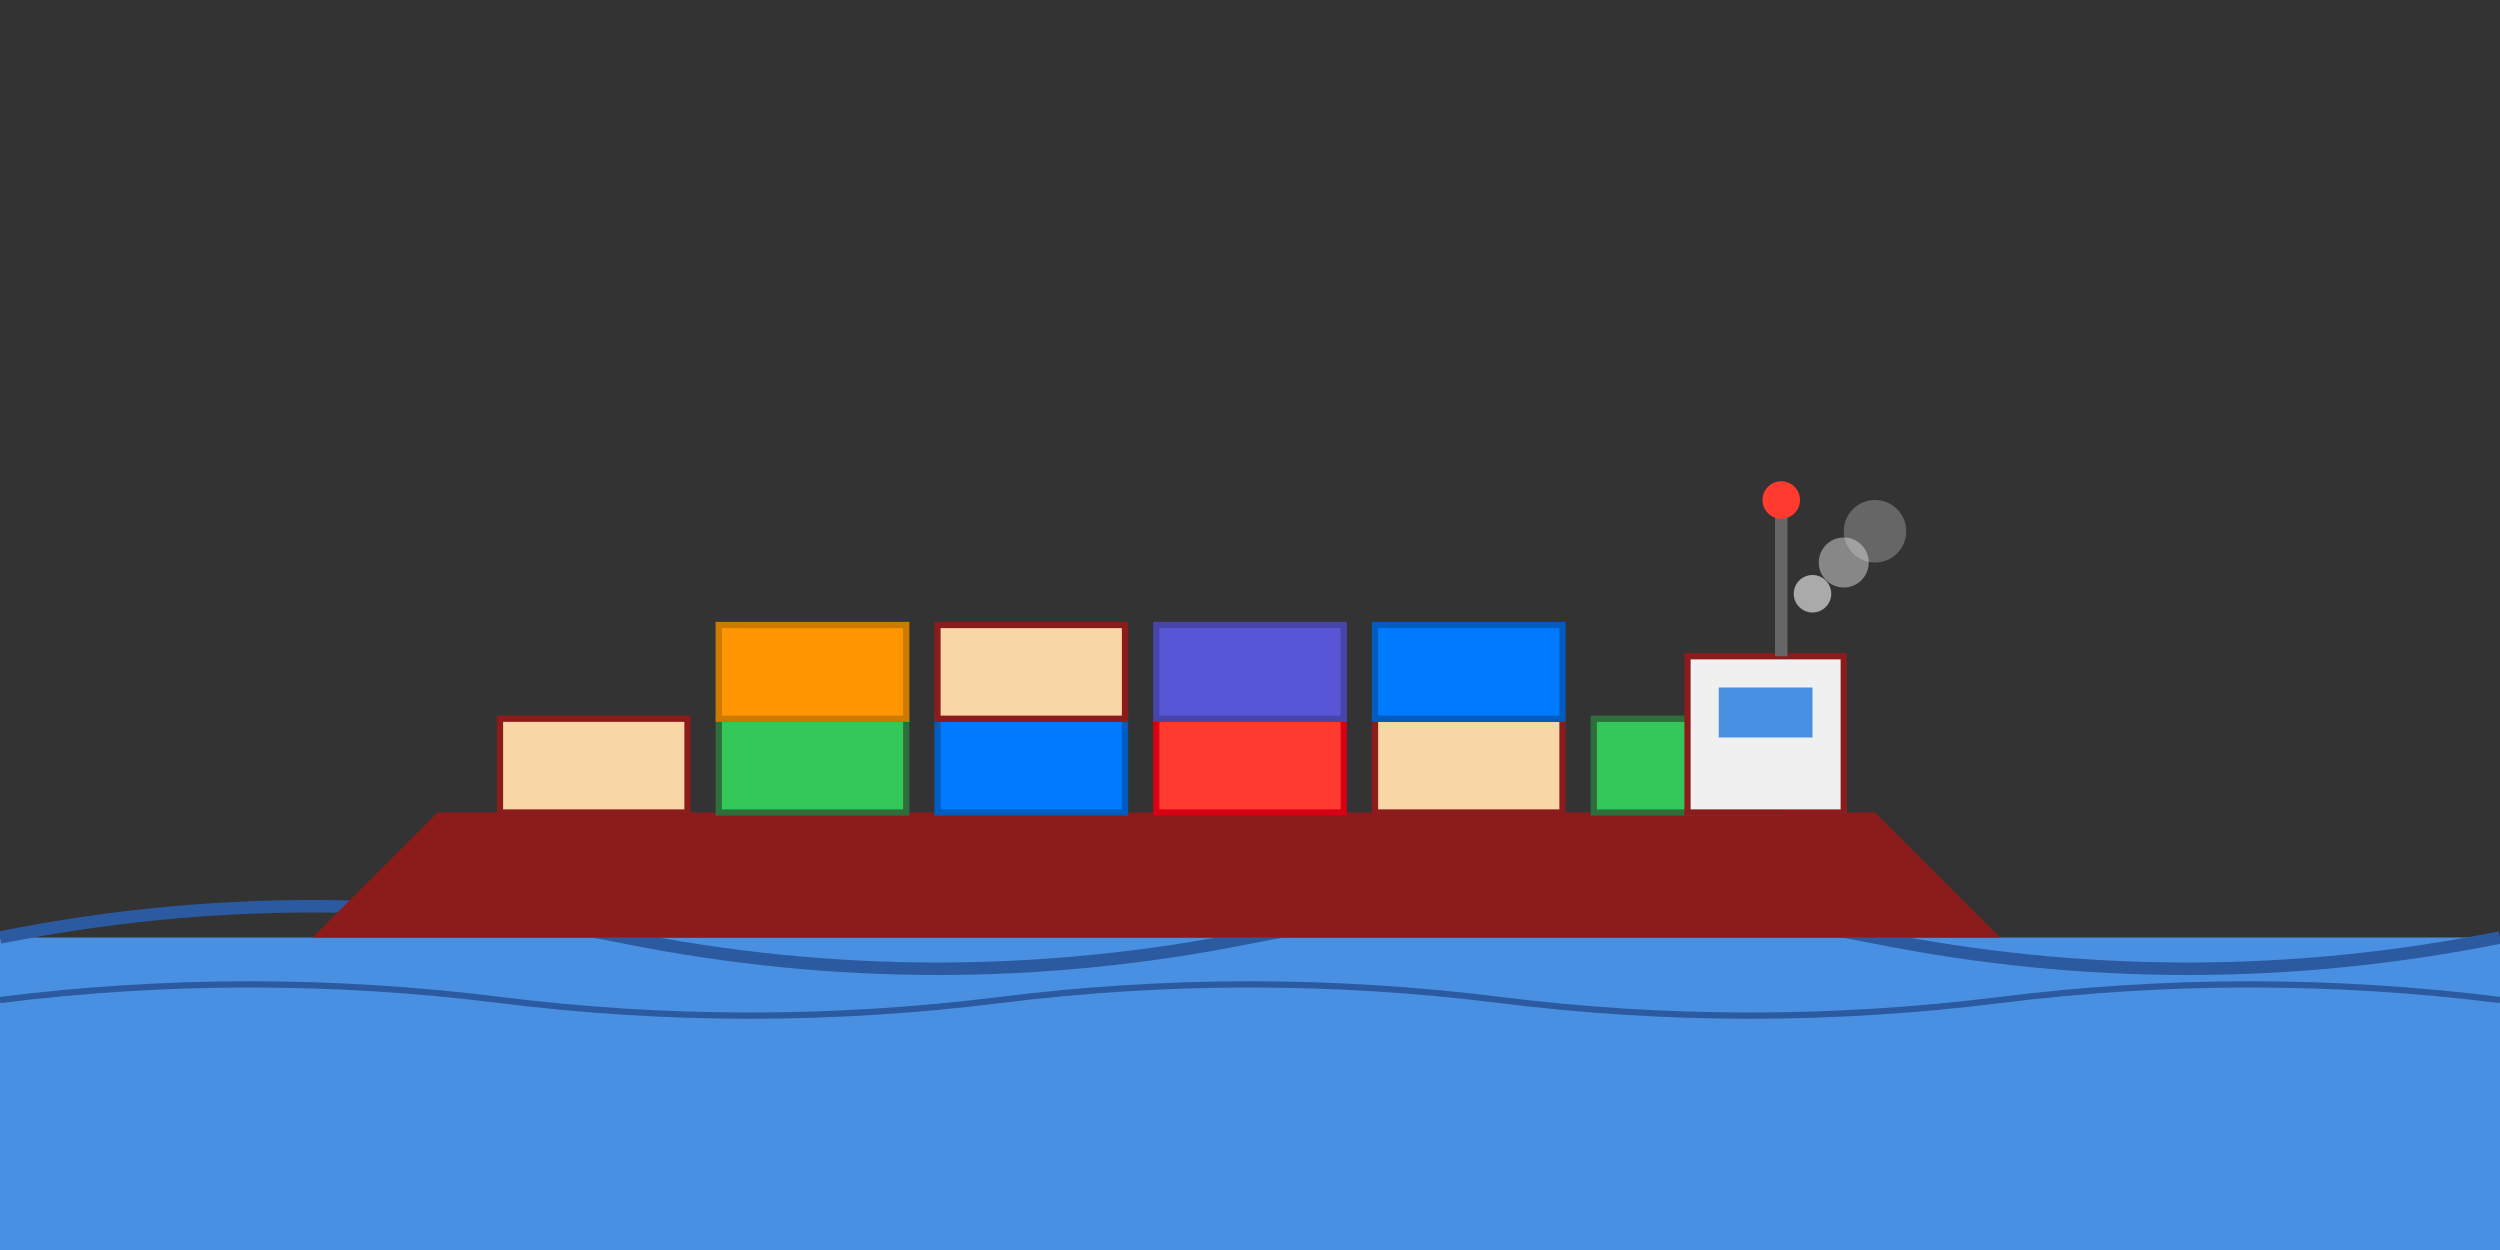 <svg viewBox="0 0 400 200" xmlns="http://www.w3.org/2000/svg">
  <rect x="0" y="0" width="400" height="200" fill="#333333" stroke="none"/>
  <!-- Ocean -->
  <rect x="0" y="150" width="400" height="50" fill="#4A90E2"/>
  
  <!-- Waves -->
  <path d="M0 150 Q50 140 100 150 T200 150 T300 150 T400 150" stroke="#2C5AA0" stroke-width="2" fill="none"/>
  <path d="M0 160 Q40 155 80 160 T160 160 T240 160 T320 160 T400 160" stroke="#2C5AA0" stroke-width="1" fill="none"/>
  
  <!-- Ship Hull -->
  <path d="M50 150 L320 150 L300 130 L70 130 Z" fill="#8c1b1c"/>
  
  <!-- Containers -->
  <rect x="80" y="115" width="30" height="15" fill="#f9d6a5" stroke="#8c1b1c" stroke-width="1"/>
  <rect x="115" y="115" width="30" height="15" fill="#34C759" stroke="#2d6e3b" stroke-width="1"/>
  <rect x="150" y="115" width="30" height="15" fill="#007AFF" stroke="#005cbf" stroke-width="1"/>
  <rect x="185" y="115" width="30" height="15" fill="#FF3B30" stroke="#d70015" stroke-width="1"/>
  <rect x="220" y="115" width="30" height="15" fill="#f9d6a5" stroke="#8c1b1c" stroke-width="1"/>
  <rect x="255" y="115" width="30" height="15" fill="#34C759" stroke="#2d6e3b" stroke-width="1"/>
  
  <!-- Second Layer -->
  <rect x="115" y="100" width="30" height="15" fill="#FF9500" stroke="#cc7a00" stroke-width="1"/>
  <rect x="150" y="100" width="30" height="15" fill="#f9d6a5" stroke="#8c1b1c" stroke-width="1"/>
  <rect x="185" y="100" width="30" height="15" fill="#5856D6" stroke="#4745aa" stroke-width="1"/>
  <rect x="220" y="100" width="30" height="15" fill="#007AFF" stroke="#005cbf" stroke-width="1"/>
  
  <!-- Bridge -->
  <rect x="270" y="105" width="25" height="25" fill="#f0f0f0" stroke="#8c1b1c" stroke-width="1"/>
  <rect x="275" y="110" width="15" height="8" fill="#4A90E2"/>
  
  <!-- Mast -->
  <line x1="285" y1="105" x2="285" y2="80" stroke="#666" stroke-width="2"/>
  <circle cx="285" cy="80" r="3" fill="#FF3B30"/>
  
  <!-- Smoke -->
  <circle cx="290" cy="95" r="3" fill="#ddd" opacity="0.7"/>
  <circle cx="295" cy="90" r="4" fill="#ddd" opacity="0.5"/>
  <circle cx="300" cy="85" r="5" fill="#ddd" opacity="0.3"/>
</svg>